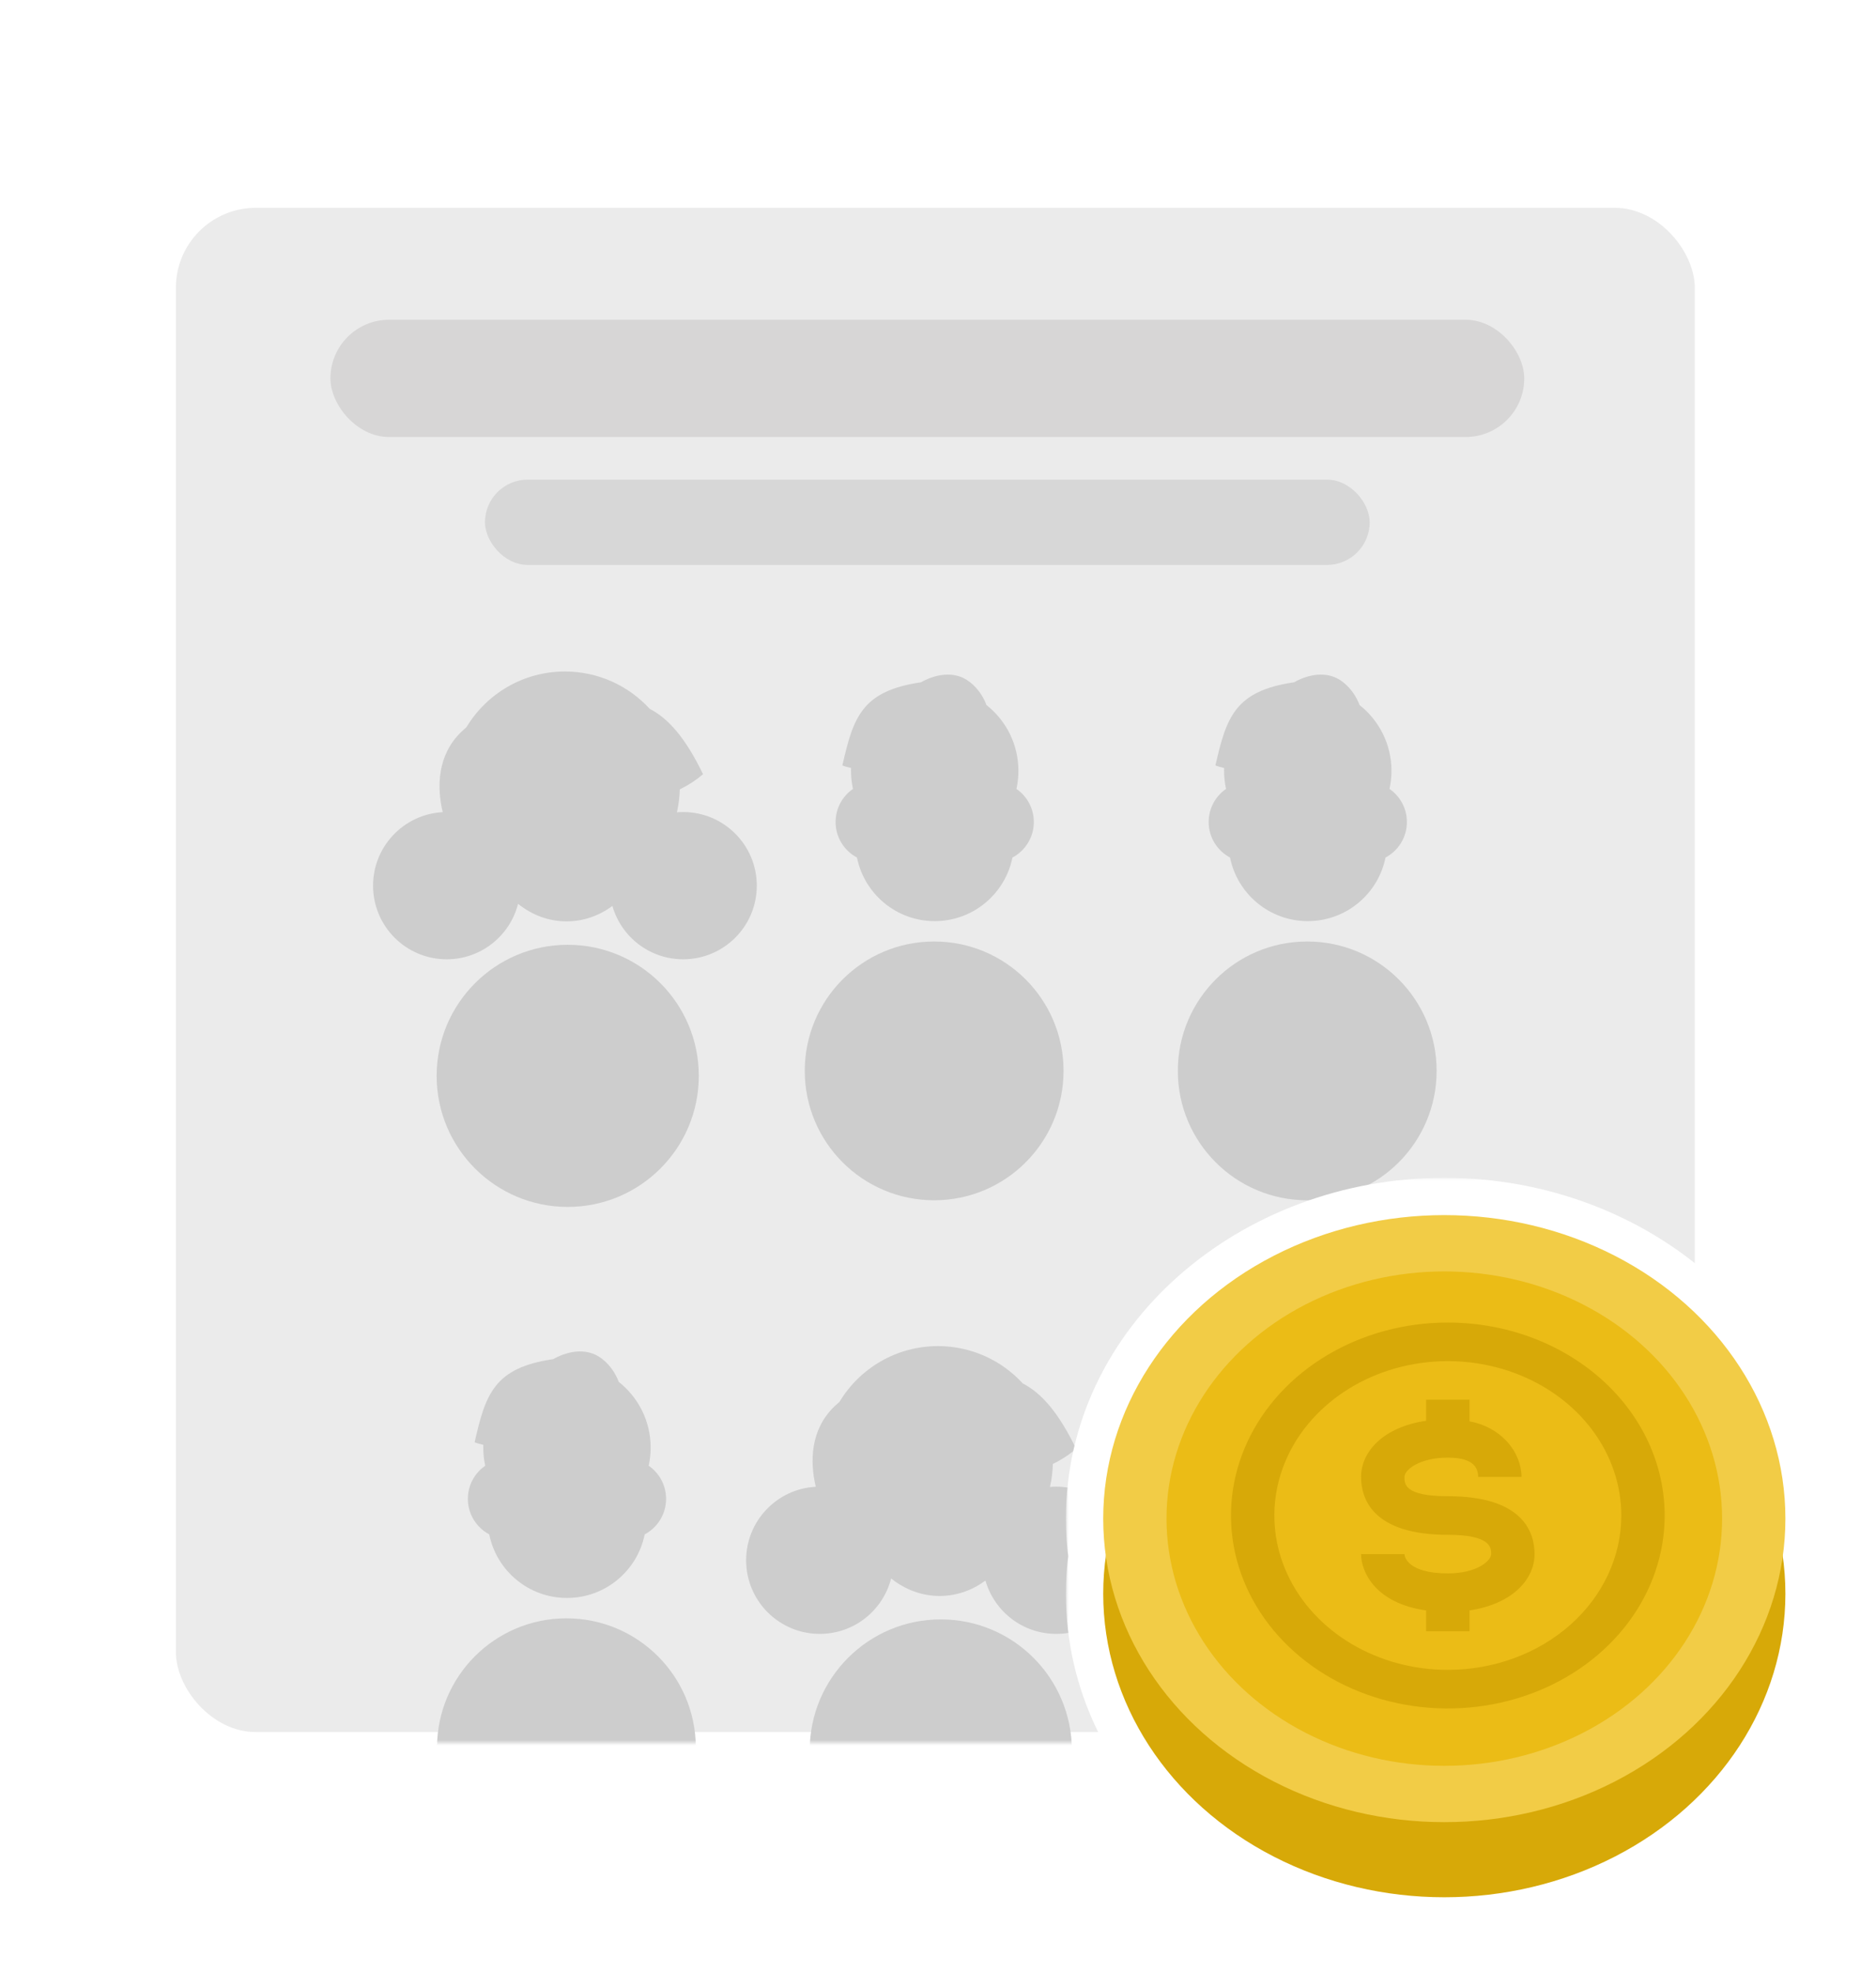 <svg width="352" height="370" viewBox="0 0 352 370" fill="none" xmlns="http://www.w3.org/2000/svg">
<mask id="mask0_0_154" style="mask-type:alpha" maskUnits="userSpaceOnUse" x="0" y="0" width="352" height="370">
<rect width="352" height="370" fill="white"/>
</mask>
<g mask="url(#mask0_0_154)">
<rect width="352" height="370" fill="white"/>
<mask id="mask1_0_154" style="mask-type:alpha" maskUnits="userSpaceOnUse" x="30" y="35" width="291" height="292">
<rect x="30" y="35" width="291" height="292" rx="15" fill="#EBEBEB"/>
</mask>
<g mask="url(#mask1_0_154)">
<g filter="url(#filter0_d_0_154)">
<rect x="33" y="38" width="285" height="286" rx="15" fill="#EBEBEB"/>
</g>
<path fill-rule="evenodd" clip-rule="evenodd" d="M181.994 127.991C183.556 129.227 184.525 130.783 185.102 132.298C188.746 135.174 191.086 139.63 191.086 144.633C191.086 145.8 190.958 146.937 190.717 148.031C192.687 149.392 193.979 151.666 193.979 154.241C193.979 157.131 192.353 159.641 189.967 160.907C188.6 167.712 182.59 172.838 175.382 172.838C168.174 172.838 162.164 167.712 160.797 160.907C158.411 159.641 156.786 157.131 156.786 154.241C156.786 151.666 158.077 149.392 160.047 148.031C159.805 146.937 159.678 145.8 159.678 144.633C159.678 144.458 159.681 144.283 159.687 144.109C159.044 143.968 158.491 143.8 158.054 143.632C160.105 134.615 161.687 129.639 172.808 128.026C174.994 126.769 178.899 125.544 181.994 127.991ZM199.557 200.939C199.557 214.348 188.687 225.218 175.279 225.218C161.87 225.218 151 214.348 151 200.939C151 187.53 161.87 176.66 175.279 176.66C188.687 176.66 199.557 187.53 199.557 200.939Z" fill="#CDCDCD"/>
<path fill-rule="evenodd" clip-rule="evenodd" d="M251.994 127.991C253.556 129.227 254.525 130.783 255.102 132.298C258.746 135.174 261.086 139.63 261.086 144.633C261.086 145.8 260.958 146.937 260.717 148.031C262.687 149.392 263.979 151.666 263.979 154.241C263.979 157.131 262.353 159.641 259.967 160.907C258.6 167.712 252.59 172.838 245.382 172.838C238.174 172.838 232.164 167.712 230.797 160.907C228.411 159.641 226.786 157.131 226.786 154.241C226.786 151.666 228.077 149.392 230.047 148.031C229.805 146.937 229.678 145.8 229.678 144.633C229.678 144.458 229.681 144.283 229.687 144.109C229.044 143.968 228.491 143.8 228.054 143.632C230.105 134.615 231.687 129.639 242.808 128.026C244.994 126.769 248.899 125.544 251.994 127.991ZM269.557 200.939C269.557 214.348 258.687 225.218 245.279 225.218C231.87 225.218 221 214.348 221 200.939C221 187.53 231.87 176.66 245.279 176.66C258.687 176.66 269.557 187.53 269.557 200.939Z" fill="#CDCDCD"/>
<path fill-rule="evenodd" clip-rule="evenodd" d="M112.994 254.991C114.556 256.227 115.525 257.783 116.102 259.298C119.746 262.174 122.086 266.63 122.086 271.633C122.086 272.8 121.958 273.937 121.717 275.031C123.687 276.392 124.979 278.666 124.979 281.241C124.979 284.131 123.353 286.641 120.967 287.907C119.6 294.712 113.59 299.838 106.382 299.838C99.174 299.838 93.164 294.712 91.797 287.907C89.411 286.641 87.786 284.131 87.786 281.241C87.786 278.666 89.077 276.392 91.047 275.031C90.805 273.937 90.678 272.8 90.678 271.633C90.678 271.458 90.681 271.283 90.687 271.109C90.044 270.968 89.491 270.8 89.054 270.632C91.105 261.615 92.687 256.639 103.808 255.026C105.994 253.769 109.899 252.544 112.994 254.991ZM130.557 327.939C130.557 341.348 119.687 352.218 106.279 352.218C92.87 352.218 82 341.348 82 327.939C82 314.53 92.87 303.66 106.279 303.66C119.687 303.66 130.557 314.53 130.557 327.939Z" fill="#CDCDCD"/>
<path d="M127.551 148.113C127.514 149.591 127.328 151.032 127.007 152.422C127.396 152.389 127.789 152.372 128.186 152.372C135.815 152.372 142 158.557 142 166.186C142 173.815 135.815 180 128.186 180C121.878 180 116.558 175.772 114.904 169.995C112.422 171.824 109.475 172.884 106.314 172.884C102.929 172.884 99.79 171.669 97.204 169.595C95.686 175.576 90.267 180 83.814 180C76.185 180 70 173.815 70 166.186C70 158.807 75.786 152.779 83.069 152.392C81.948 147.719 82.023 141.666 86.6 137.28C86.901 136.993 87.206 136.719 87.516 136.458C91.287 130.192 98.154 126 106 126C112.294 126 117.958 128.697 121.899 132.998C125.501 134.869 128.656 138.546 131.912 145.263C130.897 146.159 129.376 147.226 127.551 148.113Z" fill="#CDCDCD"/>
<path d="M131.116 201.872C131.116 215.454 120.106 226.465 106.523 226.465C92.941 226.465 81.93 215.454 81.93 201.872C81.93 188.29 92.941 177.279 106.523 177.279C120.106 177.279 131.116 188.29 131.116 201.872Z" fill="#CDCDCD"/>
<path d="M266.551 274.694C266.514 276.172 266.328 277.613 266.007 279.003C266.396 278.97 266.789 278.953 267.186 278.953C274.815 278.953 281 285.138 281 292.767C281 300.397 274.815 306.581 267.186 306.581C260.878 306.581 255.558 302.353 253.904 296.576C251.422 298.405 248.475 299.465 245.314 299.465C241.929 299.465 238.79 298.25 236.204 296.177C234.686 302.157 229.267 306.581 222.814 306.581C215.185 306.581 209 300.397 209 292.767C209 285.388 214.786 279.36 222.069 278.973C220.947 274.3 221.023 268.247 225.6 263.862C225.901 263.574 226.206 263.3 226.516 263.039C230.287 256.773 237.154 252.581 245 252.581C251.294 252.581 256.958 255.278 260.899 259.58C264.501 261.451 267.656 265.127 270.912 271.844C269.897 272.74 268.376 273.808 266.551 274.694Z" fill="#CDCDCD"/>
<path d="M270.116 328.453C270.116 342.036 259.106 353.046 245.523 353.046C231.941 353.046 220.93 342.036 220.93 328.453C220.93 314.871 231.941 303.86 245.523 303.86C259.106 303.86 270.116 314.871 270.116 328.453Z" fill="#CDCDCD"/>
<path d="M197.551 274.694C197.514 276.172 197.328 277.613 197.007 279.003C197.396 278.97 197.789 278.953 198.186 278.953C205.815 278.953 212 285.138 212 292.767C212 300.397 205.815 306.581 198.186 306.581C191.878 306.581 186.558 302.353 184.904 296.576C182.422 298.405 179.475 299.465 176.314 299.465C172.929 299.465 169.79 298.25 167.204 296.177C165.686 302.157 160.267 306.581 153.814 306.581C146.185 306.581 140 300.397 140 292.767C140 285.388 145.786 279.36 153.069 278.973C151.947 274.3 152.023 268.247 156.6 263.862C156.901 263.574 157.206 263.3 157.516 263.039C161.287 256.773 168.154 252.581 176 252.581C182.294 252.581 187.958 255.278 191.899 259.58C195.501 261.451 198.656 265.127 201.912 271.844C200.897 272.74 199.376 273.808 197.551 274.694Z" fill="#CDCDCD"/>
<path d="M201.116 328.453C201.116 342.036 190.106 353.046 176.523 353.046C162.941 353.046 151.93 342.036 151.93 328.453C151.93 314.871 162.941 303.86 176.523 303.86C190.106 303.86 201.116 314.871 201.116 328.453Z" fill="#CDCDCD"/>
<rect x="62" y="60" width="224" height="22" rx="11" fill="#D7D6D6"/>
<rect x="91" y="90" width="166" height="16" rx="8" fill="#D7D7D7"/>
</g>
<g filter="url(#filter1_d_0_154)">
<mask id="path-13-outside-1_0_154" maskUnits="userSpaceOnUse" x="200" y="220" width="142" height="142" fill="black">
<rect fill="white" x="200" y="220" width="142" height="142"/>
<path fill-rule="evenodd" clip-rule="evenodd" d="M334.515 291C334.835 288.691 335 286.34 335 283.954C335 252.499 306.346 227 271 227C235.654 227 207 252.499 207 283.954C207 286.34 207.165 288.691 207.485 291C207.165 293.309 207 295.66 207 298.046C207 329.501 235.654 355 271 355C306.346 355 335 329.501 335 298.046C335 295.66 334.835 293.309 334.515 291Z"/>
</mask>
<path d="M334.515 291L327.581 290.039L327.448 291L327.581 291.961L334.515 291ZM207.485 291L214.419 291.961L214.552 291L214.419 290.039L207.485 291ZM328 283.954C328 286.017 327.858 288.047 327.581 290.039L341.449 291.961C341.813 289.335 342 286.663 342 283.954H328ZM271 234C303.27 234 328 257.11 328 283.954H342C342 247.888 309.422 220 271 220V234ZM214 283.954C214 257.11 238.73 234 271 234V220C232.578 220 200 247.888 200 283.954H214ZM214.419 290.039C214.142 288.047 214 286.017 214 283.954H200C200 286.663 200.187 289.335 200.551 291.961L214.419 290.039ZM214 298.046C214 295.983 214.142 293.953 214.419 291.961L200.551 290.039C200.187 292.665 200 295.337 200 298.046H214ZM271 348C238.73 348 214 324.89 214 298.046H200C200 334.112 232.578 362 271 362V348ZM328 298.046C328 324.89 303.27 348 271 348V362C309.422 362 342 334.112 342 298.046H328ZM327.581 291.961C327.858 293.953 328 295.983 328 298.046H342C342 295.337 341.813 292.665 341.449 290.039L327.581 291.961Z" fill="white" mask="url(#path-13-outside-1_0_154)"/>
<ellipse cx="271" cy="298.046" rx="64" ry="56.954" fill="#D7A908"/>
<ellipse cx="271" cy="283.954" rx="64" ry="56.954" fill="#F2CC46"/>
<ellipse cx="271" cy="283.954" rx="52.124" ry="46.385" fill="#EBBC16"/>
<path d="M271.66 247.159C263.613 247.159 255.746 249.283 249.055 253.261C242.364 257.24 237.149 262.895 234.07 269.511C230.99 276.127 230.185 283.407 231.754 290.431C233.324 297.454 237.199 303.906 242.89 308.97C248.58 314.034 255.83 317.482 263.722 318.879C271.615 320.276 279.796 319.559 287.23 316.819C294.665 314.078 301.019 309.437 305.49 303.483C309.961 297.529 312.347 290.528 312.347 283.367C312.347 278.612 311.295 273.904 309.25 269.511C307.205 265.118 304.208 261.126 300.43 257.764C296.652 254.402 292.167 251.735 287.23 249.915C282.294 248.096 277.003 247.159 271.66 247.159ZM271.66 312.333C265.222 312.333 258.929 310.634 253.576 307.452C248.223 304.269 244.051 299.745 241.588 294.452C239.124 289.159 238.48 283.335 239.736 277.716C240.992 272.097 244.092 266.936 248.644 262.885C253.196 258.834 258.996 256.075 265.31 254.957C271.624 253.839 278.169 254.413 284.116 256.605C290.064 258.798 295.148 262.511 298.724 267.274C302.301 272.038 304.21 277.638 304.21 283.367C304.21 291.049 300.78 298.417 294.676 303.849C288.572 309.281 280.293 312.333 271.66 312.333Z" fill="#D7A908"/>
<path d="M271.66 279.746C263.522 279.746 263.522 277.465 263.522 276.125C263.522 274.786 266.371 272.505 271.66 272.505C276.949 272.505 277.315 274.822 277.356 276.125H285.494C285.439 273.659 284.442 271.282 282.667 269.387C280.892 267.492 278.445 266.19 275.729 265.697V261.642H267.591V265.589C259.454 266.784 255.385 271.455 255.385 276.125C255.385 280.181 257.501 286.988 271.66 286.988C279.797 286.988 279.797 289.45 279.797 290.609C279.797 291.767 277.275 294.229 271.66 294.229C264.173 294.229 263.522 291.115 263.522 290.609H255.385C255.385 293.94 258.07 299.842 267.591 301.181V305.092H275.729V301.181C283.866 299.95 287.935 295.279 287.935 290.609C287.935 286.553 285.819 279.746 271.66 279.746Z" fill="#D7A908"/>
</g>
</g>
<defs>
<filter id="filter0_d_0_154" x="25" y="31" width="301" height="302" filterUnits="userSpaceOnUse" color-interpolation-filters="sRGB">
<feFlood flood-opacity="0" result="BackgroundImageFix"/>
<feColorMatrix in="SourceAlpha" type="matrix" values="0 0 0 0 0 0 0 0 0 0 0 0 0 0 0 0 0 0 127 0" result="hardAlpha"/>
<feOffset dy="1"/>
<feGaussianBlur stdDeviation="4"/>
<feComposite in2="hardAlpha" operator="out"/>
<feColorMatrix type="matrix" values="0 0 0 0 0 0 0 0 0 0 0 0 0 0 0 0 0 0 0.25 0"/>
<feBlend mode="normal" in2="BackgroundImageFix" result="effect1_dropShadow_0_154"/>
<feBlend mode="normal" in="SourceGraphic" in2="effect1_dropShadow_0_154" result="shape"/>
</filter>
<filter id="filter1_d_0_154" x="192" y="213" width="158" height="158" filterUnits="userSpaceOnUse" color-interpolation-filters="sRGB">
<feFlood flood-opacity="0" result="BackgroundImageFix"/>
<feColorMatrix in="SourceAlpha" type="matrix" values="0 0 0 0 0 0 0 0 0 0 0 0 0 0 0 0 0 0 127 0" result="hardAlpha"/>
<feOffset dy="1"/>
<feGaussianBlur stdDeviation="4"/>
<feComposite in2="hardAlpha" operator="out"/>
<feColorMatrix type="matrix" values="0 0 0 0 0 0 0 0 0 0 0 0 0 0 0 0 0 0 0.25 0"/>
<feBlend mode="normal" in2="BackgroundImageFix" result="effect1_dropShadow_0_154"/>
<feBlend mode="normal" in="SourceGraphic" in2="effect1_dropShadow_0_154" result="shape"/>
</filter>
</defs>
</svg>
